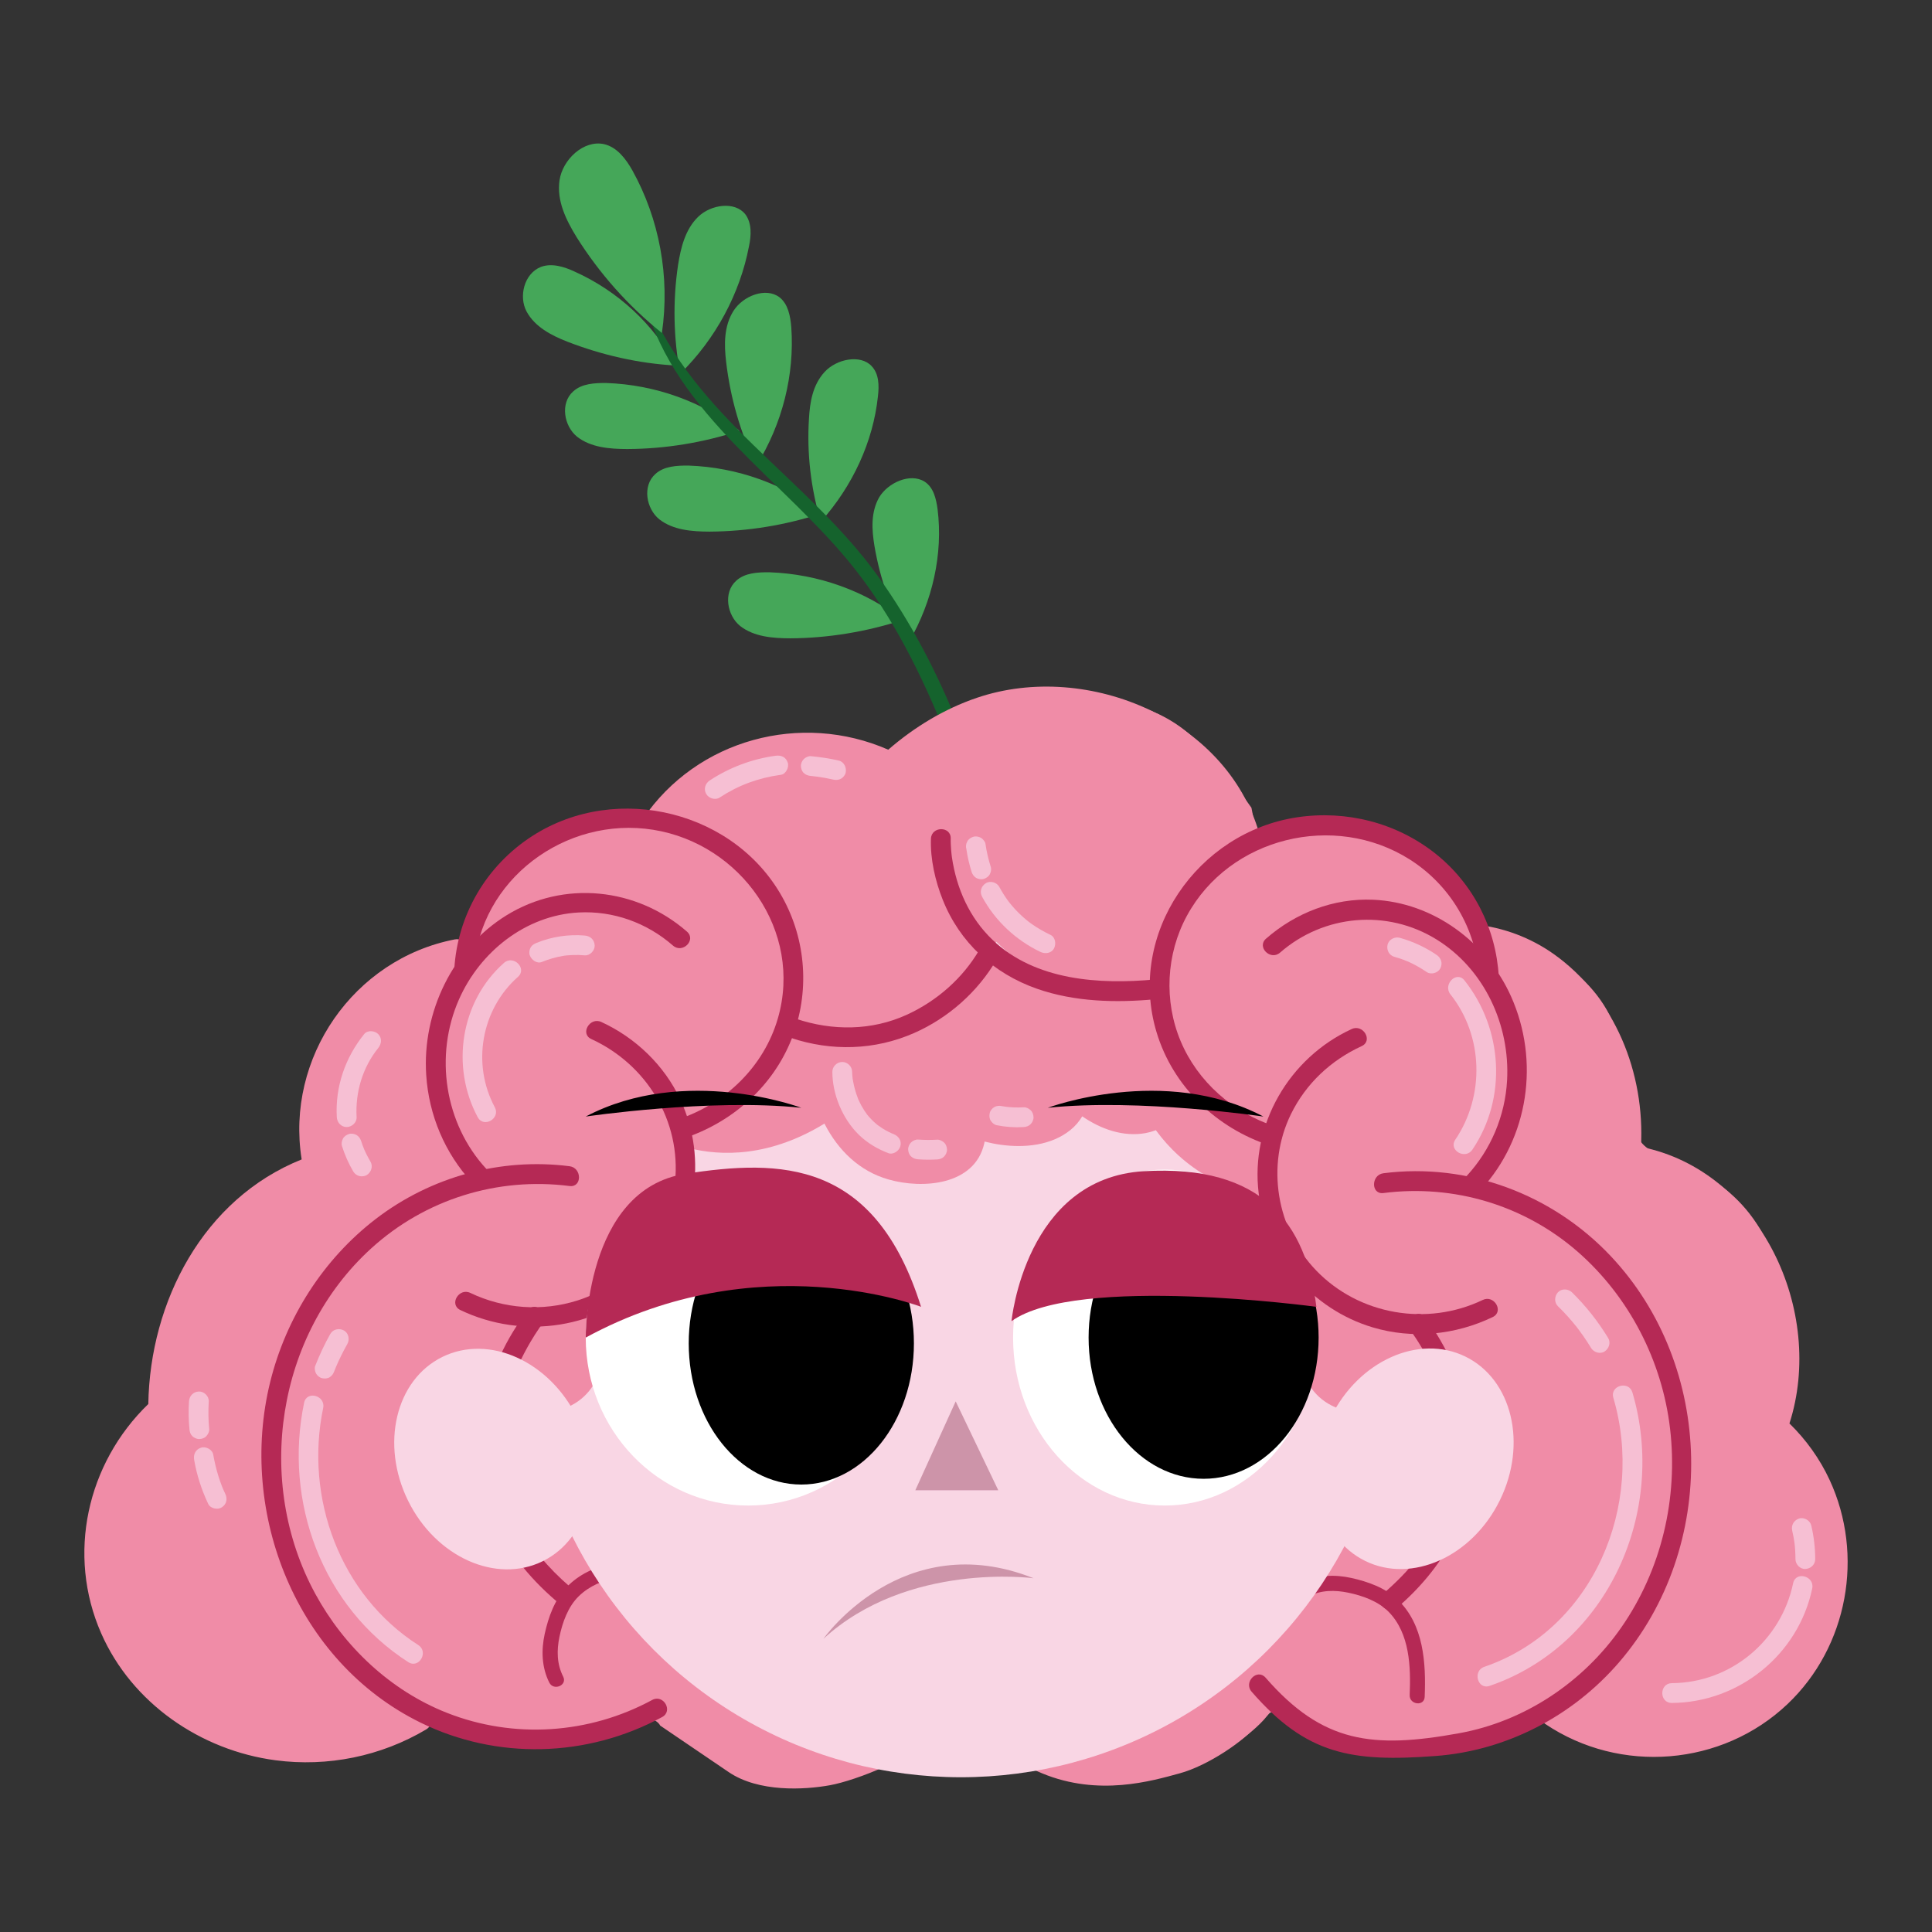 <?xml version="1.0" encoding="utf-8"?>
<!-- Generator: Adobe Illustrator 24.0.1, SVG Export Plug-In . SVG Version: 6.00 Build 0)  -->
<svg version="1.1" id="Capa_1" xmlns="http://www.w3.org/2000/svg" xmlns:xlink="http://www.w3.org/1999/xlink" x="0px" y="0px"
	 viewBox="0 0 566.93 566.93" style="enable-background:new 0 0 566.93 566.93;" xml:space="preserve">
<rect x="0" y="0" width="566.93" height="566.93" fill="#333333" stroke="none"/>
<style type="text/css">
	.st0{fill:#F9D6E4;}
	.st1{fill:#45A759;}
	.st2{fill:#15632D;}
	.st3{fill:#F08CA7;}
	.st4{fill:#B52955;}
	.st5{fill:#F6BFD3;}
	.st6{fill:#FFFFFF;}
	.st7{fill:#CD94A9;}
	.st8{fill:#E16874;}
	.st9{fill:#EEEEEE;}
	.st10{fill:#C9C7C7;}
	.st11{clip-path:url(#SVGID_2_);}
	.st12{clip-path:url(#SVGID_2_);fill:#F08CA7;}
	.st13{fill:#CBC9CA;}
	.st14{fill:#E1E0E0;}
	.st15{fill:#B693C3;}
	.st16{fill:#F8DF28;}
	.st17{fill:#65A2D8;}
	.st18{fill:#DEE275;}
	.st19{fill:#FFDB43;}
	.st20{fill:#E75C2A;}
	.st21{fill:#F49D4E;}
	.st22{opacity:0.5;}
	.st23{fill:#F3B0CF;}
	.st24{fill:#704F9A;}
	.st25{fill:#616160;}
	.st26{fill:#5AE4A7;}
	.st27{fill:#FF0000;}
	.st28{fill:#82CEE0;}
	.st29{fill:#9E6D0B;}
	.st30{fill:#828E0C;}
	.st31{fill:#FFFF00;}
	.st32{clip-path:url(#SVGID_4_);}
	.st33{clip-path:url(#SVGID_4_);fill:#F08CA7;}
	.st34{clip-path:url(#SVGID_6_);}
	.st35{clip-path:url(#SVGID_6_);fill:#F08CA7;}
	.st36{fill:none;stroke:#B52955;stroke-width:3;stroke-linecap:round;stroke-linejoin:round;stroke-miterlimit:10;}
</style>
<g>
	<g>
		<path class="st1" d="M199.59,109.66c10.4-10.17,17.54-23.53,20.18-37.33c0.68-3.16,0.9-6.79-1.04-9.42
			c-3.05-3.92-10.12-2.95-13.89,0.74c-3.78,3.68-5.06,9.04-5.87,14.1C197.38,88.47,197.64,99.28,199.59,109.66z"/>
		<path class="st1" d="M221.96,136.62c7.64-12.29,11.22-26.67,10.24-40.53c-0.26-3.35-0.95-6.88-3.46-8.85
			c-3.98-3.04-10.71-0.45-13.52,4.01c-2.81,4.46-2.74,9.9-2.15,14.87C214.3,116.64,217.23,127.03,221.96,136.62z"/>
		<path class="st1" d="M240.84,153.09c9.4-10.47,15.39-23.58,16.78-36.77c0.37-3.12,0.35-6.61-1.87-8.91
			c-3.27-3.48-10.25-2.1-13.77,1.73s-4.33,8.9-4.6,13.78C236.74,133.06,237.94,143.29,240.84,153.09z"/>
		<path class="st1" d="M198.29,107.26c-6.41-12.07-16.98-21.89-29.78-27.61c-2.97-1.38-6.59-2.51-9.78-1.33
			c-4.98,1.98-6.55,8.73-4.21,13.09c2.41,4.47,7.22,7,11.93,8.84C176.5,104.15,187.32,106.66,198.29,107.26z"/>
		<path class="st1" d="M217.01,126.4c-10.93-8.54-24.72-13.5-39.06-14.01c-3.44-0.03-7.23,0.16-9.74,2.46
			c-3.91,3.46-2.72,10.2,1.14,13.31c4.05,3.16,9.54,3.6,14.76,3.61C195.16,131.71,206.29,129.92,217.01,126.4z"/>
		<path class="st1" d="M241.13,150.63c-10.93-8.54-24.72-13.5-39.06-14.01c-3.44-0.03-7.23,0.16-9.74,2.46
			c-3.91,3.46-2.72,10.2,1.14,13.31c4.05,3.16,9.54,3.6,14.76,3.61C219.28,155.93,230.41,154.15,241.13,150.63z"/>
		<path class="st1" d="M266.71,188.42c6.98-12.04,10.04-25.94,8.42-38.96c-0.42-3.09-1.17-6.44-3.85-8.15
			c-4.2-2.61-10.72,0.32-13.3,4.64c-2.51,4.43-2.15,9.54-1.38,14.25C258.28,170.13,261.72,179.75,266.71,188.42z"/>
		<path class="st1" d="M264.86,181.94c-10.93-8.54-24.72-13.5-39.06-14.01c-3.44-0.03-7.23,0.16-9.74,2.46
			c-3.91,3.46-2.72,10.2,1.14,13.31c4.05,3.16,9.54,3.6,14.76,3.61C243.01,187.25,254.25,185.39,264.86,181.94z"/>
		<g>
			<path class="st2" d="M189.23,88.74c-0.22-0.63,0.75-0.91,0.85-0.21c13.5,33.77,46.83,51.74,67.52,80.5
				c9.95,13.86,17.77,29.03,24.02,44.84c6.6,16.37,13.12,33.69,16.65,51.18c0.56,2.25-2.76,3.21-3.56,1.11
				c-6.61-16.66-10.65-34.45-17.38-51.04c-6.88-17.11-15.23-33.93-26.68-48.39C230.45,141.17,198.21,121.77,189.23,88.74
				L189.23,88.74z"/>
		</g>
		<path class="st1" d="M194.23,97.71c2.42-16.56-0.77-33.49-8.66-47.7c-1.92-3.4-4.51-6.83-8.3-7.71
			c-6.03-1.33-12.2,4.57-13.08,10.59c-0.88,6.02,1.9,11.63,5.02,16.72C175.85,80.18,184.32,89.76,194.23,97.71z"/>
	</g>
	<g>
		<path class="st3" d="M375.88,503.71c0,0-0.02-0.04-0.05-0.12C375.02,503.2,375.88,503.71,375.88,503.71z"/>
		<path class="st3" d="M536.88,434.26c-2.88-6.2-6.91-11.81-11.78-16.56c10.54-32.74-8.38-74.15-43.57-81.16
			c1.18-21.58-7.52-43.73-25.57-56.56c-6.87-4.88-14.81-7.81-23.17-8.73c-0.64-0.07-1.17,0.05-1.58,0.29c-1.42-1.55-1.84-3-1.84-3
			s-4.95-10.14-20.11-19.4c-15.16-9.26-32.26-4.4-37.66-3.02c-0.6,0.15-1.13,0.24-1.6,0.28c-8.61-34.91-50.67-52.74-83.33-41.64
			c-9.62,3.27-18.37,8.6-26.02,15.23c-25.57-11.2-56.07-3.1-71.94,20.24c-0.29,0.43-0.44,0.85-0.49,1.25
			c-1.57,0.37-2.72,0.33-2.72,0.33s0.8-2.31-20.64,3.07c-21.44,5.39-26.6,24.66-28.64,30.02c-0.17,0.43-0.35,0.82-0.55,1.18
			c-0.59-0.4-1.34-0.59-2.22-0.42c-29.77,5.79-49.69,34.8-44.93,64.56C59.64,351.8,44.02,381.91,43.52,412c0,0-0.01,0.01-0.01,0.01
			c-18.03,17.43-23.97,44.17-13.82,67.27c9,20.5,29.22,34.37,51.18,37.26c15.3,2.02,30.92-1.17,44.19-9.05
			c0.55-0.33,0.91-0.74,1.13-1.2c0.82,0.21,1.33,0.43,1.33,0.43s11.98,3.75,21.79,5.22c9.82,1.48,22.98,1.3,32.53-4.71
			c9.56-6.02,11.88-0.88,11.88-0.88s11.33,7.72,20.13,13.67c8.8,5.96,22.21,5.2,29.69,3.84c7.48-1.35,25.84-8.3,31.14-15.87
			c5.3-7.57,7.49-1.8,7.49-1.8s7.07,7.33,23.66,14.19c16.59,6.86,32.19,2.21,40.32,0c8.13-2.21,19.11-9.44,23.63-15.12
			c4.06-5.09,5.75-2.3,6.05-1.68c0.74,0.36,2.87,1.47,8.34,4.41c11.44,6.15,26.11,7.03,38.47,5.73c12.37-1.3,23.26-5.37,26.77-8.65
			c0.95-0.89,1.85-1.46,2.75-1.75c-0.05,0.94,0.32,1.91,1.31,2.58c21.98,14.79,51.87,12.38,71.07-5.86
			C542.25,483.23,547.12,456.34,536.88,434.26z"/>
	</g>
	<path class="st3" d="M95.22,312.8c0,0,3.53-16.01,16.03-24.04c12.51-8.02,19.88-10.77,19.88-10.77s5.01,0.6,7.05-4.76
		c2.04-5.36,7.2-24.63,28.64-30.02c21.44-5.39,20.64-3.07,20.64-3.07s6.04,0.26,9.33-4.9c3.3-5.16,15.88-17.01,31.89-18.29
		c16.01-1.28,30.7,3.12,30.7,3.12s2.58,3.95,10.88-3.36c8.3-7.3,20.94-14.65,40.66-13.42c19.72,1.22,31.91,5.56,40.47,14.4
		s15.83,19.33,15.83,19.33l0.99,5.09c0,0-0.05,3.74,5.35,2.35c5.4-1.39,22.5-6.25,37.66,3.02c15.16,9.26,20.11,19.4,20.11,19.4
		s1.35,4.6,7.25,6.18c5.9,1.58,28.36,9.57,35.21,28.24c6.85,18.67,6.9,26.53,6.9,26.53l0.08,5.52c0,0,0.05,2.55,5.13,5.06
		c5.08,2.51,23.13,6.52,32.4,25.66c9.26,19.14,10.27,30.03,8.94,37.64s-4.69,14.81-1.71,16.85c2.98,2.05,16.45,19.05,15.84,36.32
		c-0.61,17.27-6.75,29.56-12.79,37.08c-6.04,7.52-14.06,15.02-28.75,17.73c-14.69,2.71-32.52-0.66-37.34-4.62
		c-4.82-3.96-7.59-4.95-11.1-1.67c-3.51,3.29-14.41,7.36-26.77,8.65c-12.37,1.3-27.03,0.42-38.47-5.73
		c-11.44-6.15-8.28-4.29-8.28-4.29s-1.58-4.11-6.1,1.56c-4.52,5.67-15.5,12.91-23.63,15.12c-8.13,2.21-23.73,6.86-40.32,0
		c-16.59-6.86-23.66-14.19-23.66-14.19s-2.18-5.77-7.49,1.8c-5.3,7.57-23.66,14.52-31.14,15.87c-7.48,1.35-20.89,2.11-29.69-3.84
		c-8.8-5.96-22.45-18.81-32.01-12.79c-9.56,6.02-22.72,6.19-32.53,4.71c-9.81-1.48-21.79-5.22-21.79-5.22s-5.2-2.36-9.53,1.27
		c-4.32,3.63-36.87,12.28-56.09,0c-19.22-12.28-30.8-24.74-33.51-42.72c-2.71-17.98,0.77-28.39,5.68-36.11
		c4.92-7.72,7.91-11.39,7.91-11.39s3.86-2.9,4.47-9.52c0.61-6.61,3.55-32.25,16.26-44.83c12.71-12.58,21.2-17.94,21.2-17.94
		s7.77-0.73,7.26-6.99C92.63,330.57,94.8,316.92,95.22,312.8z"/>
	<g>
		<path class="st4" d="M383.94,468.45c3.71-1.88,7.7-1.92,11.7-1.09c4.21,0.88,8.82,2.51,11.88,5.65c6.18,6.35,6.49,16.1,6.14,24.4
			c-0.12,2.83,4.28,3.4,4.4,0.54c0.41-9.94-0.25-21.17-7.89-28.51c-3.67-3.52-8.76-5.32-13.64-6.4c-4.81-1.06-9.9-0.91-14.35,1.34
			C379.65,465.66,381.38,469.74,383.94,468.45L383.94,468.45z"/>
	</g>
	<g>
		<path class="st4" d="M165.26,491.99c-1.88-3.71-1.92-7.7-1.09-11.7c0.88-4.21,2.51-8.82,5.65-11.88c6.35-6.18,16.1-6.49,24.4-6.14
			c2.83,0.12,3.4-4.28,0.54-4.4c-9.94-0.41-21.17,0.25-28.51,7.89c-3.52,3.67-5.32,8.76-6.4,13.64c-1.06,4.81-0.91,9.9,1.34,14.35
			C162.47,496.27,166.56,494.54,165.26,491.99L165.26,491.99z"/>
	</g>
	<circle class="st0" cx="281.96" cy="394.19" r="127.33"/>
	<path class="st3" d="M346.45,305.52c-0.81-1.55-2.34-1.74-3.56-1.15c-1.47-3.51-2.81-6.94-2.64-7.79c0.36-1.84-0.49-5.72-0.49-5.72
		s-13.58,0.8-18.46,0c-4.88-0.8-22.71-6-25.57-7.95c-2.87-1.96-5.13-3.68-7.07,0c-1.94,3.68-4.39,7.05-14.99,13.47
		c-10.61,6.43-14.79,8.77-18.56,8.87c-3.77,0.1-12.77-1.24-12.77-1.24s-0.03-0.01-0.09-0.01c-0.85-2.72-5.59-2.39-5.68,0.98
		c-0.44,16.51,6.92,36.22,24.17,41.13c10.02,2.86,25.26,1.72,28.07-10.54c0.04-0.19,0.08-0.39,0.12-0.59
		c1.56,0.4,3.14,0.72,4.72,0.94c6.94,0.97,14.82,0.23,20.46-4.33c1.41-1.14,2.57-2.5,3.47-4.01c5.38,3.71,11.99,6.11,18.56,4.92
		c7.63-1.38,12.73-7.77,13.14-15.38C349.49,313.07,348.31,309.1,346.45,305.52z"/>
	<path class="st3" d="M192.13,332.91c0,0,31.2,20.21,67.4-17.7c0,0,36.09-37.42-8.7-37.91C206.03,276.8,189.81,313.7,192.13,332.91z
		"/>
	<path class="st3" d="M331.17,314.08c0,0,6.47,39.24,57.42,39.4c0,0,31.45-36.78,3.14-61.23
		C363.42,267.79,331.17,284.48,331.17,314.08z"/>
	<path class="st3" d="M309.65,258.02l-35.99,38.36c0,0-8.9,13.79-37.11,8.6c0,0-10.48,13.18-37.6,23.5c0,0,17.08,52.11-44.04,56
		C154.92,384.48,131.12,244.92,309.65,258.02z"/>
	<path class="st3" d="M388.59,353.48c0,0-21.1,51.05,4.49,59.95c25.59,8.9,73.08-1.15,46.73-44.36S388.59,353.48,388.59,353.48z"/>
	<path class="st3" d="M169.72,353.48c0,0,21.1,51.05-4.49,59.95c-25.59,8.9-73.08-1.15-46.73-44.36S169.72,353.48,169.72,353.48z"/>
	<path class="st3" d="M279.31,251.41c0,0,8.46,55.09,80.25,35.28C359.56,286.69,347.96,222.13,279.31,251.41z"/>
	<path class="st3" d="M340.95,271.26c0,0-20.39,47.84,33.19,59.28c0,0-15.95,67.59,72.08,52.75
		C446.22,383.29,453.65,243.64,340.95,271.26z"/>
	<g>
		<path class="st4" d="M287.45,278.61c-4.9,8.44-12.52,15.12-21.38,19.17c-10.3,4.7-21.79,4.75-32.45,1.18
			c-3.55-1.19-5.08,4.42-1.54,5.6c11.91,3.99,24.61,3.64,36.12-1.41c10.05-4.41,18.75-12.11,24.26-21.61
			C294.34,278.31,289.32,275.38,287.45,278.61L287.45,278.61z"/>
	</g>
	<g>
		<path class="st4" d="M273.18,246.12c-0.22,6,1.26,12.38,3.46,17.91c4.99,12.54,14.94,21.66,27.65,26.11
			c11.06,3.87,23.15,4.16,34.71,3.08c3.69-0.34,3.73-6.15,0-5.81c-16.36,1.53-35.2,0.36-47.75-11.62
			c-6.77-6.46-10.57-15.07-11.92-24.23c-0.12-0.8,0.07,0.62-0.02-0.16c-0.03-0.22-0.06-0.44-0.08-0.66
			c-0.04-0.4-0.08-0.81-0.12-1.21c-0.05-0.6-0.09-1.19-0.11-1.79c-0.02-0.54-0.04-1.09-0.02-1.63
			C279.13,242.38,273.32,242.38,273.18,246.12L273.18,246.12z"/>
	</g>
	<g>
		<path class="st4" d="M435.1,381.46c-16.33,7.83-36.26,4.42-48.85-8.62c-11.67-12.09-14.84-30.82-7.4-45.97
			c4.39-8.93,11.73-15.77,20.73-19.9c3.39-1.56,0.45-6.56-2.93-5.01c-18.35,8.43-29.79,28.03-27.3,48.2
			c2.28,18.46,15.67,34.03,33.46,39.35c11.7,3.5,24.26,2.23,35.22-3.03C441.4,384.86,438.46,379.85,435.1,381.46L435.1,381.46z"/>
	</g>
	<g>
		<path class="st4" d="M414.07,390.65c-0.84-1.07,0.21,0.3,0.47,0.68c0.76,1.07,1.48,2.18,2.16,3.3c2.29,3.73,4.28,7.67,5.84,11.76
			c4.58,12.01,5.66,25.12,1.14,37.33c-3.51,9.5-10.18,17.38-17.78,23.92c-2.84,2.44,1.28,6.53,4.11,4.11
			c13.31-11.44,22.57-26.99,22.44-44.91c-0.09-11.81-3.93-23.48-9.83-33.63c-1.34-2.31-2.8-4.56-4.45-6.66
			C415.87,383.61,411.78,387.74,414.07,390.65L414.07,390.65z"/>
	</g>
	<g>
		<path class="st4" d="M374.14,330.54c-12.27-4.02-22.67-13.06-27.7-25.05c-4.94-11.79-4.25-25.52,1.84-36.75
			c12.53-23.09,43.27-30.5,65.33-16.58c11.9,7.51,19.59,20.37,20.38,34.43c0.21,3.72,6.02,3.74,5.81,0
			c-0.79-14.15-7.49-27.3-18.61-36.13c-11.41-9.05-26.13-12.77-40.5-10.64c-29.31,4.35-49.99,34.15-41.32,63.04
			c4.78,15.93,17.55,28.14,33.23,33.27C376.15,337.31,377.68,331.7,374.14,330.54L374.14,330.54z"/>
	</g>
	<g>
		<path class="st4" d="M375.62,279.54c12.85-11.22,31.4-12.84,45.91-3.87c14.03,8.67,21.61,25.1,20.71,41.37
			c-0.57,10.4-4.77,20.37-11.84,28.02c-2.53,2.74,1.56,6.86,4.11,4.11c14.1-15.26,17.35-37.87,8.91-56.74
			c-7.15-15.98-22.82-27.64-40.49-28.41c-11.62-0.5-22.73,3.83-31.43,11.43C368.7,277.9,372.82,281.99,375.62,279.54L375.62,279.54z
			"/>
	</g>
	<path class="st3" d="M432.37,373.41c0,0,25.96,7.62,24.54,46.78c-1.42,39.17-15.61,50.14-20.35,61.24
		c-4.74,11.1,18.01,23.55,33.16,7.94c15.14-15.6,29-49.18,21.53-79.99c-7.47-30.81-17.14-39.11-34.34-50.33
		C439.72,347.85,417.96,358.73,432.37,373.41z"/>
	<g>
		<path class="st4" d="M405.96,350.09c20.66-2.63,41.38,3.55,57.08,17.29c15.03,13.17,24.69,31.96,27.02,51.79
			c2.41,20.5-2.52,41.49-14.35,58.46c-11.16,16-28.28,27.48-47.53,30.97c-25.38,4.61-40.07,2.91-56.8-16.3
			c-2.46-2.82-6.55,1.3-4.11,4.11c16.13,18.52,29.34,20.72,54.02,18.87c20.82-1.56,40.24-11.72,53.83-27.51
			c29.06-33.76,28.13-86.82-2.54-119.26c-17.09-18.08-41.87-27.39-66.62-24.23C402.3,344.75,402.26,350.56,405.96,350.09
			L405.96,350.09z"/>
	</g>
	<path class="st3" d="M81.03,411.23c0,0,10.41-38.21,31.49-50.52c21.08-12.31,30.46-15.15,39.17-15.66
		c8.71-0.51,16.32,1.44,14.69,6.07c-1.63,4.62-29.65,11.3-35.09,28.9c-5.44,17.61-16.32,47.4-4.62,70.04
		c11.7,22.64,20.4,45.76,12.24,47.39c-8.16,1.63-48.82-12.41-55.28-43.33C77.16,423.19,78.86,420.19,81.03,411.23z"/>
	<g>
		<g>
			<path class="st4" d="M135.07,384.41c18.53,8.89,41.12,5.53,55.63-9.26c13.58-13.84,17.14-34.98,8.92-52.53
				c-4.7-10.04-13.13-18.12-23.17-22.73c-3.37-1.55-6.33,3.46-2.93,5.01c16.24,7.46,26.39,24.05,24.56,42
				c-1.63,16.01-13.34,29.85-28.58,34.7c-10.36,3.3-21.68,2.49-31.49-2.21C134.65,377.79,131.7,382.79,135.07,384.41L135.07,384.41z
				"/>
		</g>
		<g>
			<path class="st4" d="M154.92,384.48c-12.74,16.18-18.4,39.91-10.85,59.42c3.94,10.17,10.79,18.71,19.01,25.78
				c2.82,2.42,6.95-1.66,4.11-4.11c-12.47-10.72-21.15-24.94-20.72-41.77c0.27-10.59,3.87-20.97,9.21-30.05
				c0.82-1.39,1.68-2.75,2.59-4.08c0.31-0.45,1.59-2.14,0.76-1.09C161.32,385.68,157.24,381.55,154.92,384.48L154.92,384.48z"/>
		</g>
		<g>
			<path class="st4" d="M200.51,334.08c13.84-4.53,25.53-14.54,31.3-28.02c5.72-13.36,5.1-28.76-1.62-41.64
				c-13.76-26.39-49.09-35.11-73.95-19.13c-13.51,8.69-22.04,23.2-22.94,39.24c-0.21,3.73,5.6,3.72,5.81,0
				c1.48-26.41,26.86-45.15,52.57-41.04c25.73,4.12,44.01,29.78,36.57,55.38c-4.1,14.12-15.43,25.06-29.29,29.6
				C195.43,329.64,196.94,335.25,200.51,334.08L200.51,334.08z"/>
		</g>
		<g>
			<path class="st4" d="M201.58,273.37c-14.78-12.9-36.13-15.17-52.95-4.78c-15.83,9.78-24.77,28.42-23.56,46.86
				c0.77,11.81,5.47,22.95,13.51,31.64c2.54,2.75,6.64-1.36,4.11-4.11c-12.24-13.24-15.27-33.25-8.01-49.7
				c6.17-13.99,19.55-24.67,35.09-25.52c10.19-0.55,20.04,3.01,27.71,9.71C200.28,279.93,204.4,275.84,201.58,273.37L201.58,273.37z
				"/>
		</g>
		<g>
			<path class="st4" d="M167.14,342.22c-20.21-2.57-40.66,3.06-56.82,15.43c-15.45,11.84-26.39,29.03-31.04,47.9
				c-9.49,38.56,7.72,82.04,44.07,99.91c22.48,11.05,48.96,10.31,70.96-1.61c3.29-1.78,0.36-6.8-2.93-5.01
				c-18.55,10.05-40.67,11.51-60.3,3.75c-16.52-6.53-30.1-19.37-38.55-34.88c-17.91-32.86-11.41-76.07,16.4-101.38
				c15.82-14.4,37.01-21,58.2-18.3C170.84,348.5,170.8,342.69,167.14,342.22L167.14,342.22z"/>
		</g>
	</g>
	<g>
		<g>
			<path class="st5" d="M147.88,282.56c-12.73,11.27-15.68,30.41-7.7,45.27c1.77,3.29,6.78,0.36,5.01-2.93
				c-6.81-12.68-3.97-28.71,6.79-38.24C154.79,284.19,150.67,280.09,147.88,282.56L147.88,282.56z"/>
		</g>
		<g>
			<path class="st5" d="M171.6,274.53c-4.79-0.41-9.69,0.33-14.14,2.15c-0.73,0.3-1.32,0.63-1.74,1.33
				c-0.36,0.62-0.52,1.54-0.29,2.24c0.44,1.35,2.07,2.64,3.57,2.03c2.05-0.83,4.18-1.45,6.36-1.8c0.12-0.02,0.24-0.04,0.36-0.06
				c-0.37,0.05-0.39,0.05-0.05,0.01c0.24-0.03,0.48-0.06,0.73-0.08c0.57-0.05,1.14-0.09,1.71-0.11c1.16-0.04,2.33,0,3.49,0.1
				c1.52,0.13,2.97-1.43,2.9-2.9C174.43,275.75,173.23,274.67,171.6,274.53L171.6,274.53z"/>
		</g>
		<g>
			<path class="st5" d="M269.39,340.19c1.86,0.14,3.74,0.14,5.6,0.04c0.77-0.04,1.5-0.29,2.05-0.85c0.5-0.5,0.88-1.33,0.85-2.05
				c-0.03-0.75-0.28-1.53-0.85-2.05c-0.55-0.5-1.28-0.89-2.05-0.85c-1.87,0.11-3.74,0.1-5.6-0.04c-0.71-0.05-1.57,0.36-2.05,0.85
				c-0.5,0.5-0.88,1.33-0.85,2.05c0.03,0.75,0.28,1.53,0.85,2.05C267.93,339.88,268.59,340.13,269.39,340.19L269.39,340.19z"/>
		</g>
		<g>
			<path class="st5" d="M244.25,314.53c0.01,6.67,3.01,13.79,7.74,18.43c2.48,2.43,5.42,4.16,8.64,5.41
				c1.46,0.57,3.19-0.62,3.57-2.03c0.45-1.64-0.56-3-2.03-3.57c-0.19-0.07-0.37-0.14-0.56-0.22c0.06,0.03,0.32,0.14,0.02,0
				c-0.31-0.14-0.61-0.28-0.91-0.43c-0.58-0.29-1.14-0.61-1.69-0.95c-0.52-0.33-1.03-0.68-1.53-1.05c0.43,0.32-0.19-0.16-0.31-0.26
				c-0.25-0.22-0.5-0.44-0.75-0.66c-0.41-0.39-0.81-0.79-1.19-1.21c-0.16-0.18-0.31-0.35-0.47-0.53c-0.1-0.12-0.2-0.24-0.3-0.36
				c-0.27-0.32,0.28,0.38,0.03,0.04c-0.64-0.86-1.23-1.76-1.74-2.7c-0.22-0.4-0.43-0.81-0.62-1.22c-0.1-0.22-0.2-0.44-0.3-0.65
				c-0.07-0.15-0.19-0.51,0.06,0.14c-0.05-0.12-0.1-0.24-0.15-0.37c-0.31-0.81-0.59-1.63-0.83-2.47c-0.21-0.75-0.39-1.51-0.54-2.28
				c-0.06-0.32-0.12-0.64-0.17-0.96c-0.02-0.13-0.03-0.25-0.06-0.38c-0.01-0.06,0.09,0.8,0.03,0.19c-0.07-0.64-0.14-1.27-0.14-1.91
				c0-1.57-1.33-2.9-2.9-2.9C245.58,311.63,244.24,312.96,244.25,314.53L244.25,314.53z"/>
		</g>
		<g>
			<path class="st5" d="M292.46,330.18c2.58,0.53,5.3,0.71,7.92,0.55c0.77-0.05,1.49-0.29,2.05-0.85c0.5-0.5,0.88-1.33,0.85-2.05
				c-0.03-0.75-0.28-1.53-0.85-2.05c-0.55-0.5-1.28-0.9-2.05-0.85c-1.93,0.12-3.88,0.03-5.8-0.23c0.26,0.03,0.51,0.07,0.77,0.1
				c-0.45-0.06-0.9-0.13-1.35-0.22c-0.77-0.16-1.54-0.11-2.24,0.29c-0.6,0.35-1.18,1.04-1.33,1.74c-0.17,0.74-0.13,1.58,0.29,2.24
				C291.12,329.46,291.73,330.03,292.46,330.18L292.46,330.18z"/>
		</g>
		<g>
			<path class="st5" d="M227.59,221.77c-6.88,0.93-13.52,3.43-19.32,7.24c-1.31,0.86-1.86,2.57-1.04,3.97
				c0.76,1.3,2.66,1.91,3.97,1.04c5.5-3.61,11.33-5.76,17.93-6.66c1.51-0.2,2.47-2.22,2.03-3.57
				C230.62,222.13,229.21,221.55,227.59,221.77L227.59,221.77z"/>
		</g>
		<g>
			<path class="st5" d="M246.12,223.18c-2.7-0.62-5.44-1.03-8.2-1.29c-0.7-0.06-1.57,0.37-2.05,0.85c-0.5,0.5-0.88,1.33-0.85,2.05
				c0.03,0.75,0.28,1.53,0.85,2.05c0.6,0.55,1.25,0.78,2.05,0.85c0.82,0.08,1.63,0.17,2.45,0.28c-0.26-0.03-0.51-0.07-0.77-0.1
				c1.67,0.23,3.33,0.53,4.98,0.91c0.75,0.17,1.56,0.1,2.24-0.29c0.6-0.35,1.18-1.04,1.33-1.74
				C248.48,225.28,247.7,223.55,246.12,223.18L246.12,223.18z"/>
		</g>
		<g>
			<path class="st5" d="M288.2,263.16c3.84,7.07,9.87,12.71,17.12,16.18c1.37,0.65,3.2,0.42,3.97-1.04c0.68-1.3,0.42-3.27-1.04-3.97
				c-1.9-0.91-3.73-1.95-5.45-3.16c-0.18-0.12-0.35-0.25-0.53-0.38c-0.07-0.05-0.68-0.51-0.42-0.31c0.29,0.22-0.25-0.2-0.3-0.24
				c-0.2-0.16-0.39-0.32-0.58-0.48c-0.72-0.6-1.41-1.23-2.07-1.89c-0.61-0.6-1.2-1.23-1.76-1.88c-0.27-0.32-0.54-0.64-0.8-0.96
				c-0.17-0.22-0.4-0.51-0.1-0.12c-0.13-0.18-0.27-0.35-0.4-0.53c-0.97-1.32-1.84-2.71-2.62-4.15c-0.72-1.34-2.68-1.87-3.97-1.04
				C287.88,260.06,287.42,261.73,288.2,263.16L288.2,263.16z"/>
		</g>
		<g>
			<path class="st5" d="M283.57,249.12c0.33,2.29,0.85,4.55,1.55,6.76c0.23,0.71,0.68,1.35,1.33,1.74c0.62,0.36,1.54,0.52,2.24,0.29
				c0.7-0.23,1.38-0.66,1.74-1.33c0.36-0.68,0.53-1.49,0.29-2.24c-0.7-2.21-1.22-4.47-1.55-6.76c-0.1-0.67-0.78-1.41-1.33-1.74
				c-0.62-0.36-1.54-0.52-2.24-0.29c-0.7,0.23-1.38,0.66-1.74,1.33c-0.1,0.23-0.2,0.46-0.29,0.69
				C283.43,248.1,283.43,248.61,283.57,249.12L283.57,249.12z"/>
		</g>
		<g>
			<g>
				<path class="st5" d="M104.64,327.82c-0.4-7.32,1.76-14.59,6.34-20.27c0.98-1.22,1.19-2.91,0-4.11c-1.02-1.02-3.12-1.23-4.11,0
					c-5.57,6.9-8.54,15.48-8.04,24.38c0.09,1.57,1.27,2.9,2.9,2.9C103.24,330.72,104.73,329.39,104.64,327.82L104.64,327.82z"/>
			</g>
			<g>
				<path class="st5" d="M108.69,340.83c-0.75-1.27-1.41-2.58-1.99-3.93c0.1,0.23,0.2,0.46,0.29,0.69
					c-0.38-0.91-0.72-1.85-1.03-2.79c-0.23-0.71-0.68-1.35-1.33-1.74c-0.62-0.36-1.54-0.52-2.24-0.29c-0.7,0.23-1.38,0.66-1.74,1.33
					c-0.36,0.68-0.53,1.49-0.29,2.24c0.82,2.58,1.93,5.09,3.3,7.42c0.37,0.63,1.03,1.14,1.74,1.33c0.69,0.19,1.62,0.1,2.24-0.29
					C108.96,343.95,109.52,342.23,108.69,340.83L108.69,340.83z"/>
			</g>
		</g>
		<g>
			<g>
				<path class="st5" d="M61.39,419.38c-0.26-2.71-0.3-5.43-0.13-8.15c0.09-1.52-1.4-2.97-2.9-2.9c-1.65,0.07-2.8,1.28-2.9,2.9
					c-0.17,2.72-0.13,5.44,0.13,8.15c0.07,0.79,0.27,1.48,0.85,2.05c0.5,0.5,1.33,0.88,2.05,0.85c0.75-0.03,1.53-0.28,2.05-0.85
					C61.03,420.89,61.46,420.13,61.39,419.38L61.39,419.38z"/>
			</g>
			<g>
				<path class="st5" d="M66.11,438.37c-0.22-0.46-0.42-0.92-0.63-1.38c-0.13-0.3-0.11-0.27,0.04,0.09
					c-0.06-0.13-0.11-0.27-0.17-0.4c-0.08-0.2-0.16-0.41-0.24-0.61c-0.39-0.99-0.74-1.99-1.05-3.01c-0.63-2.04-1.12-4.11-1.49-6.22
					c-0.26-1.5-2.18-2.48-3.57-2.03c-1.62,0.52-2.3,1.96-2.03,3.57c0.77,4.48,2.18,8.8,4.12,12.91c0.65,1.38,2.73,1.84,3.97,1.04
					C66.49,441.43,66.81,439.84,66.11,438.37L66.11,438.37z"/>
			</g>
		</g>
		<g>
			<g>
				<path class="st5" d="M89.24,411.62c-6.03,29.03,5.31,59.9,30.57,76.12c3.15,2.02,6.07-3,2.93-5.01
					c-22.98-14.75-33.39-43.16-27.91-69.56C95.6,409.51,90,407.96,89.24,411.62L89.24,411.62z"/>
			</g>
			<g>
				<path class="st5" d="M96.92,391.44c-1.7,3.02-3.16,6.17-4.44,9.41c-0.26,0.66-0.05,1.65,0.29,2.24c0.35,0.6,1.04,1.18,1.74,1.33
					c0.74,0.17,1.58,0.13,2.24-0.29c0.67-0.43,1.04-0.99,1.33-1.74c0.22-0.56,0.45-1.12,0.68-1.68c-0.1,0.23-0.2,0.46-0.29,0.69
					c1.02-2.41,2.17-4.75,3.46-7.03c0.75-1.32,0.36-3.23-1.04-3.97C99.52,389.67,97.72,390.02,96.92,391.44L96.92,391.44z"/>
			</g>
		</g>
		<g>
			<g>
				<path class="st5" d="M526.18,464.58c-3.53,16.88-18.28,29.21-35.59,29.33c-3.74,0.03-3.74,5.83,0,5.81
					c19.75-0.14,37.14-14.22,41.19-33.6C532.54,462.48,526.95,460.92,526.18,464.58L526.18,464.58z"/>
			</g>
			<g>
				<path class="st5" d="M525.91,449.17c0.3,1.28,0.54,2.57,0.71,3.87c-0.03-0.26-0.07-0.51-0.1-0.77c0.23,1.73,0.34,3.48,0.34,5.23
					c0,1.52,1.33,2.97,2.9,2.9c1.57-0.07,2.91-1.28,2.9-2.9c-0.01-3.31-0.4-6.64-1.16-9.87c-0.35-1.48-2.12-2.5-3.57-2.03
					C526.39,446.1,525.54,447.59,525.91,449.17L525.91,449.17z"/>
			</g>
		</g>
		<g>
			<path class="st5" d="M473.42,410.16c9.29,31.48-5.8,67.97-37.85,78.95c-3.51,1.2-2,6.82,1.54,5.6c35-12,52.13-51.44,41.91-86.1
				C477.97,405.04,472.36,406.57,473.42,410.16L473.42,410.16z"/>
		</g>
		<g>
			<path class="st5" d="M457.18,383.32c1.92,1.87,3.72,3.86,5.39,5.96c0.09,0.12,0.19,0.24,0.28,0.36c0.04,0.05,0.37,0.43,0.12,0.16
				c-0.27-0.3,0.14,0.18,0.19,0.25c0.09,0.12,0.18,0.24,0.27,0.36c0.41,0.55,0.81,1.11,1.2,1.67c0.79,1.13,1.54,2.29,2.25,3.46
				c0.79,1.3,2.64,1.9,3.97,1.04c1.3-0.84,1.89-2.58,1.04-3.97c-2.97-4.87-6.54-9.4-10.62-13.39c-1.09-1.06-3.04-1.16-4.11,0
				C456.13,380.36,456.02,382.19,457.18,383.32L457.18,383.32z"/>
		</g>
		<g>
			<path class="st5" d="M425.62,291.79c9.71,12.21,10.1,29.8,1.43,42.63c-2.1,3.1,2.93,6.01,5.01,2.93
				c10.25-15.16,8.94-35.49-2.33-49.67C427.41,284.76,423.32,288.89,425.62,291.79L425.62,291.79z"/>
		</g>
		<g>
			<path class="st5" d="M409.19,280.78c0.92,0.26,1.83,0.55,2.73,0.88c0.37,0.14,0.78,0.37,1.16,0.46c-0.42-0.18-0.49-0.21-0.2-0.08
				c0.11,0.05,0.22,0.1,0.33,0.14c0.22,0.1,0.43,0.2,0.65,0.3c1.67,0.79,3.27,1.72,4.8,2.76c1.26,0.86,3.28,0.28,3.97-1.04
				c0.78-1.47,0.3-3.05-1.04-3.97c-3.3-2.26-7-3.97-10.85-5.04c-1.46-0.41-3.22,0.5-3.57,2.03
				C406.81,278.75,407.62,280.35,409.19,280.78L409.19,280.78z"/>
		</g>
	</g>
	<polygon class="st7" points="280.44,411.22 268.59,437.31 292.94,437.31 	"/>
	
		<ellipse transform="matrix(0.898 -0.441 0.441 0.898 -173.861 107.408)" class="st0" cx="144.34" cy="428.06" rx="27.62" ry="33.38"/>
	
		<ellipse transform="matrix(0.441 -0.898 0.898 0.441 -152.112 611.999)" class="st0" cx="415.04" cy="428.06" rx="33.38" ry="27.62"/>
	<ellipse class="st6" cx="341.78" cy="392.5" rx="44.5" ry="49.29"/>
	<ellipse class="st6" cx="219.53" cy="392.5" rx="47.65" ry="49.29"/>
	<ellipse cx="235.14" cy="394.19" rx="33.04" ry="41.44"/>
	<ellipse cx="353.19" cy="392.5" rx="33.75" ry="41.44"/>
	<path class="st4" d="M171.88,392.5c0,0-0.46-43.46,29.27-48.06c27.77-4.29,55.57-4.25,69.12,39.03
		C270.27,383.48,222.42,364.96,171.88,392.5z"/>
	<path class="st4" d="M296.82,387.68c0,0,4.01-41.94,38.83-44c34.92-2.07,47.62,15.44,50.63,39.8
		C386.28,383.48,316.04,373.93,296.82,387.68z"/>
	<path d="M171.88,327.64c0,0,36.45-5.38,63.26-2.57C235.14,325.07,201.08,312.29,171.88,327.64z"/>
	<path d="M370.73,327.64c0,0-36.45-5.38-63.26-2.57C307.47,325.07,341.53,312.29,370.73,327.64z"/>
	<path class="st7" d="M241.62,480.9c0,0,23.21-33.08,61.67-17.78C303.29,463.12,266.39,458.16,241.62,480.9z"/>
</g>
</svg>
